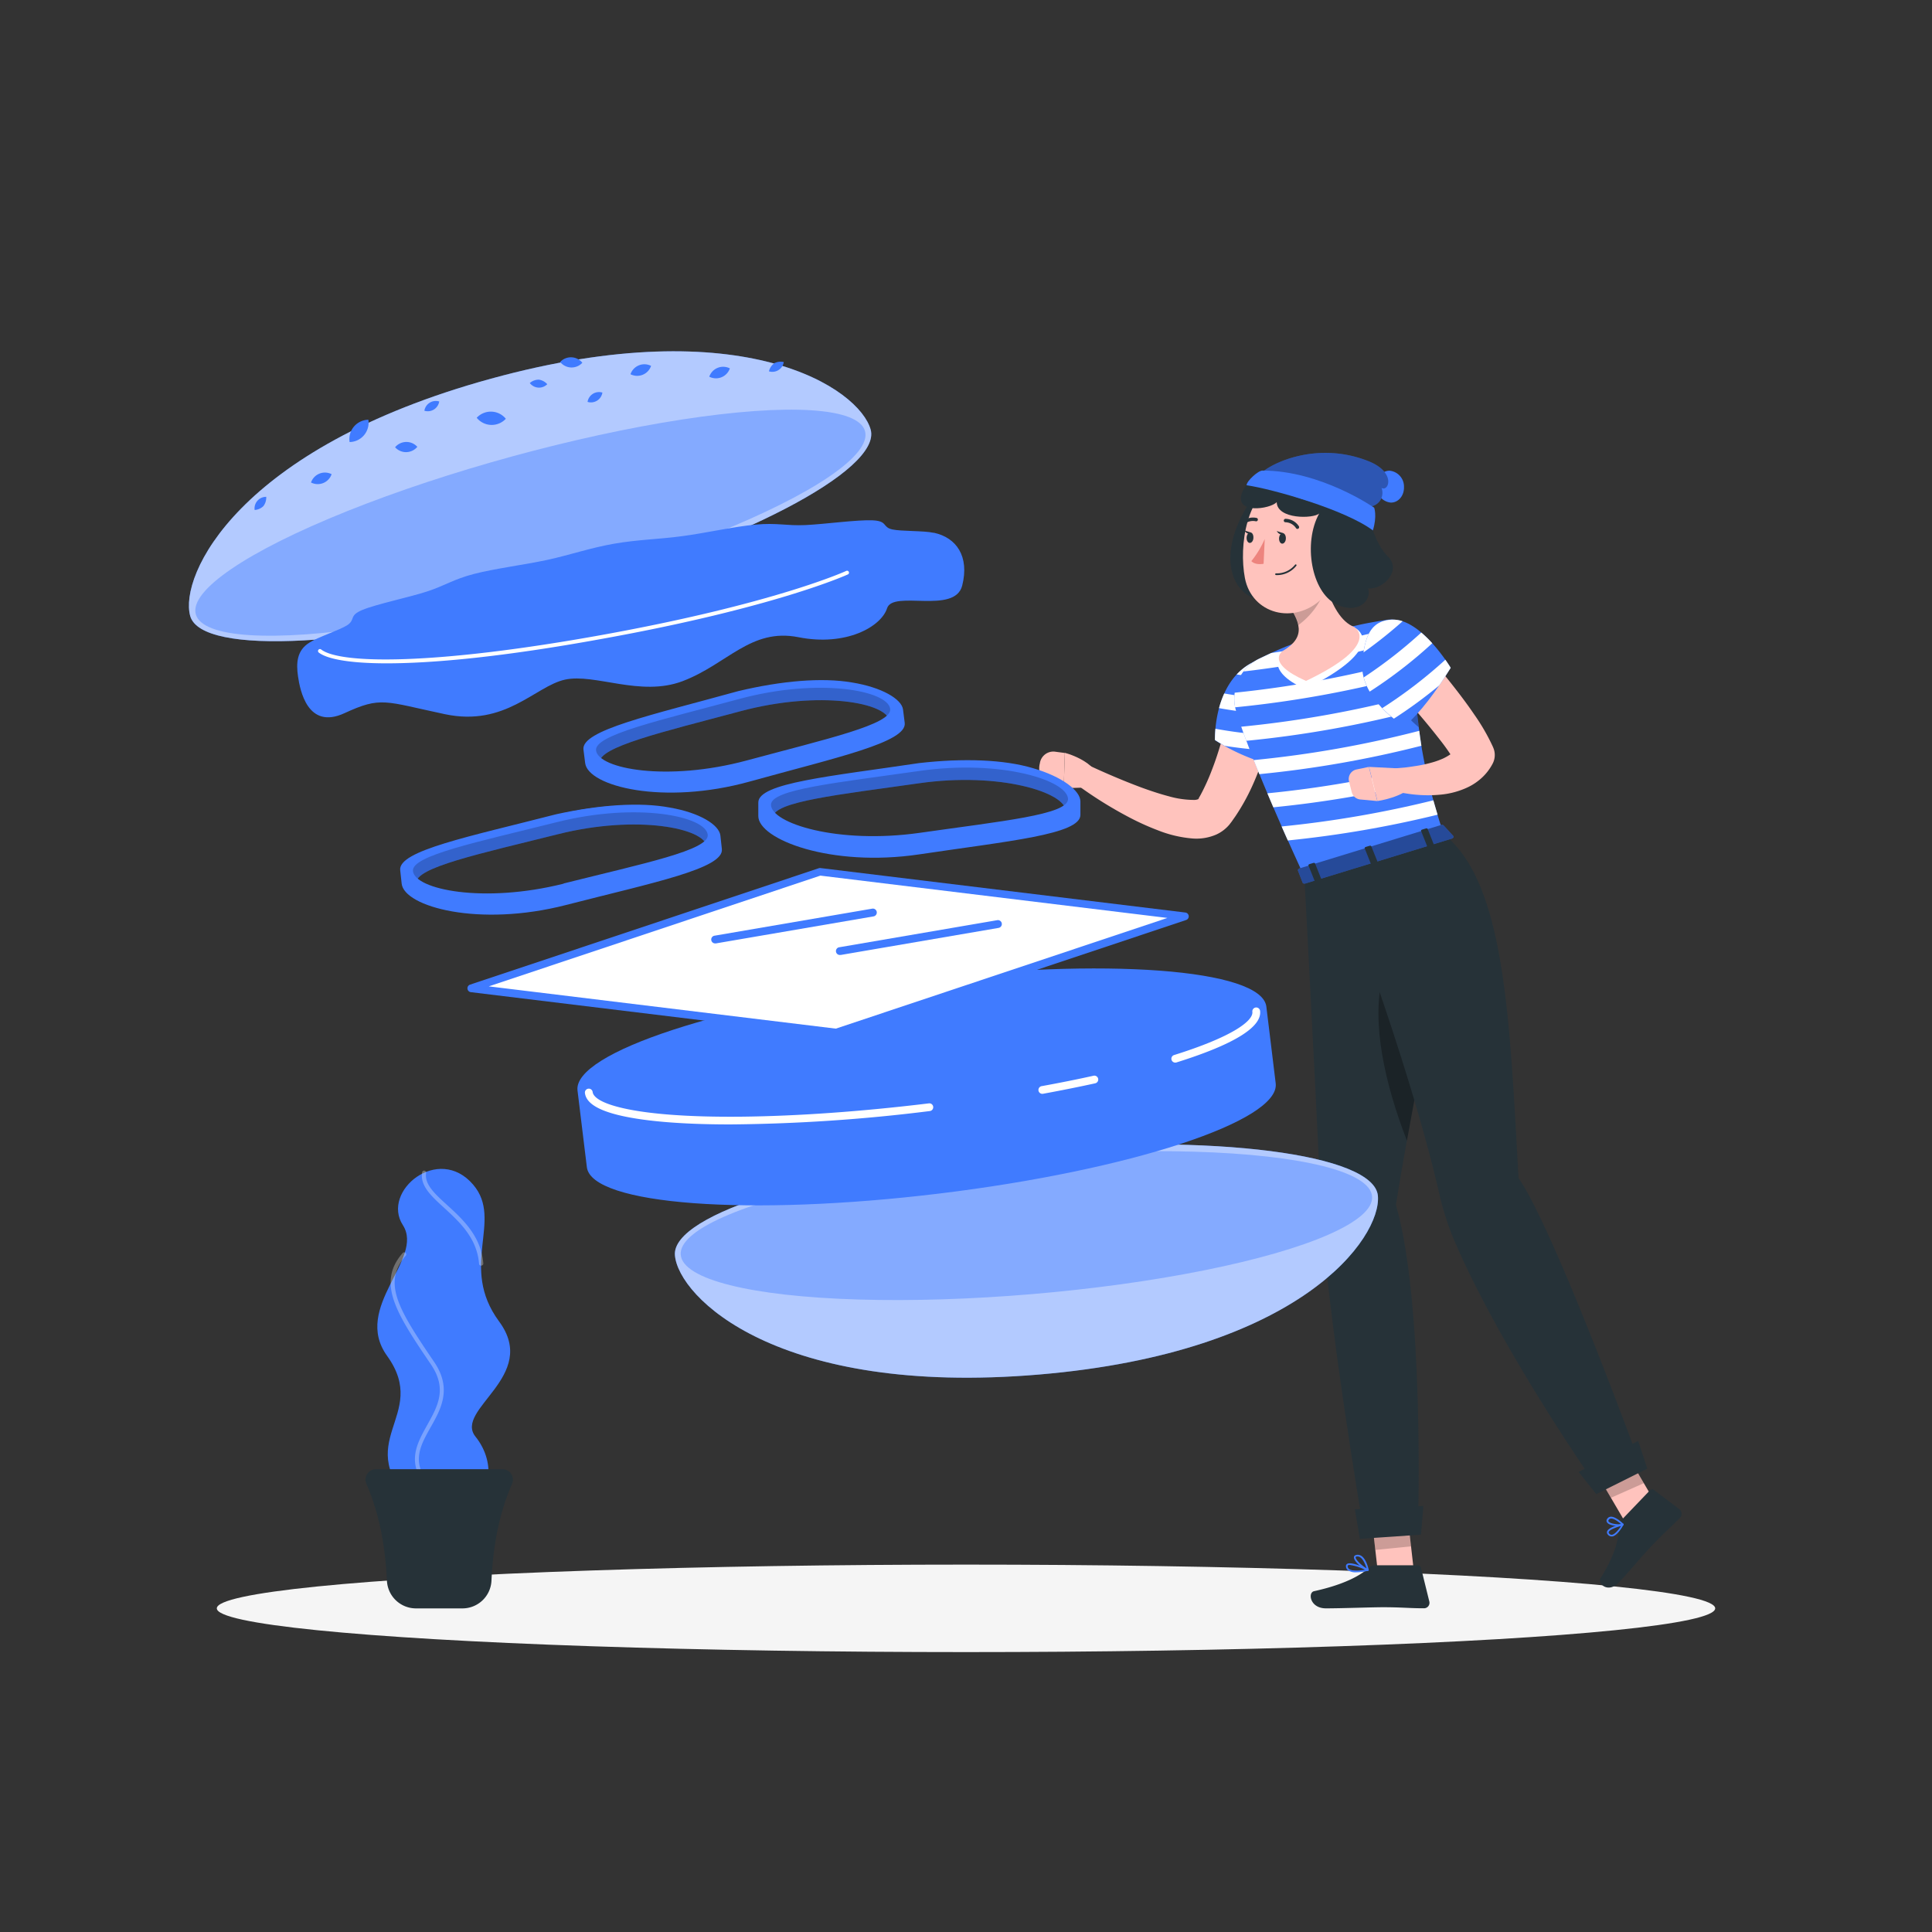 <svg xmlns="http://www.w3.org/2000/svg" viewBox="0 0 500 500"><rect x="0" y="0" width="500" height="500" fill="#333333" stroke="none"/><g id="freepik--Shadow--inject-3"><ellipse id="freepik--path--inject-3" cx="250" cy="416.24" rx="193.89" ry="11.32" style="fill:#f5f5f5"></ellipse></g><g id="freepik--Plant--inject-3"><path d="M129.17,342c-10.52-14.28,1.17-26.15-6.69-35.38-9-10.61-23.89,1.66-18.22,10.44s-13.19,21.19-4.08,33.84c11.39,15.81-10.35,22,7.59,39.32,0,0,7.38,1.15,13.14-.4s7.85-10.92,2.16-18S139.69,356.23,129.17,342Z" style="fill:#407BFF"></path><path d="M111.22,385.54a.54.54,0,0,1-.39-.17c-5.9-6.58-3-11.65-.28-16.55s5.29-9.37.94-15.76c-9.32-13.68-13.87-21.17-7.28-28.79a.52.52,0,0,1,.79.69c-6.09,7.05-1.91,13.9,7.36,27.51,4.72,6.93,1.74,12.21-.89,16.87-2.82,5-5.25,9.31.14,15.33a.51.51,0,0,1,0,.74A.53.53,0,0,1,111.22,385.54Z" style="fill:#fff;opacity:0.3"></path><path d="M124.5,327.55a.52.52,0,0,1-.52-.49c-.54-6.69-5.06-10.81-9-14.44-3.38-3.08-6.29-5.73-5.74-9.22a.52.52,0,0,1,.6-.44.53.53,0,0,1,.44.6c-.47,2.93,2.26,5.41,5.41,8.28,3.93,3.58,8.82,8,9.39,15.14a.53.53,0,0,1-.49.56Z" style="fill:#fff;opacity:0.3"></path><path d="M130,380.23H97.3A2.7,2.7,0,0,0,94.81,384c3.59,8.23,4.92,16.8,5.33,25.12a7.52,7.52,0,0,0,7.52,7.13h12a7.52,7.52,0,0,0,7.53-7.13c.4-8.32,1.73-16.89,5.33-25.12A2.7,2.7,0,0,0,130,380.23Z" style="fill:#263238"></path></g><g id="freepik--Character--inject-3"><path d="M329.13,187.42c-.15.83-.28,1.47-.43,2.18l-.51,2.06c-.35,1.36-.71,2.72-1.15,4.06a69.52,69.52,0,0,1-3.06,7.92,53.89,53.89,0,0,1-4.27,7.63l-.64.91-.32.46-.26.34-.33.43a9.71,9.71,0,0,1-3.32,2.54,12.93,12.93,0,0,1-6.21,1.05,31.24,31.24,0,0,1-9-2.13A67.27,67.27,0,0,1,292,211.4a106.48,106.48,0,0,1-13.8-8.7,2.87,2.87,0,0,1,2.92-4.9l.08,0c4.63,2.17,9.45,4.24,14.18,6,2.38.87,4.76,1.66,7.08,2.27a24,24,0,0,0,6.42.95,3,3,0,0,0,1.51-.32s-.14,0-.24.11l0,0v0l0-.09.21-.37.42-.75a54.87,54.87,0,0,0,2.9-6.45c.88-2.25,1.63-4.58,2.33-6.94.33-1.18.69-2.36,1-3.55l.85-3.46.06-.27a5.77,5.77,0,0,1,11.28,2.39Z" style="fill:#ffc3bd"></path><path d="M281.22,203.81l-5.93.18.29-9.16s5.82,1.46,8.19,5.13Z" style="fill:#ffc3bd"></path><path d="M269.05,197.84l.07-.32a3.53,3.53,0,0,1,3.82-3l2.64.35-.29,9.16-3-.57C270.08,203,268.53,200.36,269.05,197.84Z" style="fill:#ffc3bd"></path><path d="M325.08,171c-8.47,3.61-10.66,13.72-10.66,20.55a52.45,52.45,0,0,0,14.31,6.34s7.57-9.25,8.11-14.92C337.82,172.58,330.4,168.67,325.08,171Z" style="fill:#407BFF"></path><path d="M335.93,175.82a9.13,9.13,0,0,0-3.21-4c-2.67-.13-5.34-.35-8-.65a14.8,14.8,0,0,0-4.67,3.38A119.61,119.61,0,0,0,335.93,175.82Z" style="fill:#fff"></path><path d="M336.35,185.13a10.17,10.17,0,0,0,.49-2.21,17.16,17.16,0,0,0,.08-1.72,119,119,0,0,1-20.09-1.73,23.77,23.77,0,0,0-1.35,3.79A118,118,0,0,0,336.35,185.13Z" style="fill:#fff"></path><path d="M333.82,190.5a117.82,117.82,0,0,1-19.27-1.9c-.09,1-.13,2-.13,2.9.85.56,1.68,1.05,2.52,1.52a116.63,116.63,0,0,0,14.38,1.35C332.12,193.23,333,191.9,333.82,190.5Z" style="fill:#fff"></path><polygon points="366.25 409.65 357 410.52 354.57 389.18 363.82 388.3 366.25 409.65" style="fill:#ffc3bd"></polygon><polygon points="430.7 392.85 422.18 396.63 411.29 378.04 419.81 374.26 430.7 392.85" style="fill:#ffc3bd"></polygon><path d="M419.77,393.25l7.25-7.57a.7.7,0,0,1,1-.09l6.61,5a1.53,1.53,0,0,1,.12,2.25c-2.57,2.6-3.94,3.72-7.13,7.05-2,2-6,6.87-8.72,9.7s-5.55.26-4.67-1.16c4-6.39,4.64-10.37,4.9-13.61A2.56,2.56,0,0,1,419.77,393.25Z" style="fill:#263238"></path><path d="M355.91,405.09h11a.89.89,0,0,1,.85.67l2.15,8.72a1.41,1.41,0,0,1-1.39,1.74c-3.89,0-5.73-.27-10.57-.27-3,0-10.69.29-14.8.29s-4.75-4.07-3.08-4.44c7.52-1.65,11.88-3.93,14.25-6.1A2.28,2.28,0,0,1,355.91,405.09Z" style="fill:#263238"></path><polygon points="354.57 389.19 355.93 401.12 365.18 400.19 363.82 388.31 354.57 389.19" style="opacity:0.2"></polygon><polygon points="419.82 374.26 411.29 378.04 416.91 387.62 425.43 383.84 419.82 374.26" style="opacity:0.2"></polygon><path d="M373.65,215.9l-36.08,11c-10.34-22.45-15.29-35.32-17.61-42.68a11.46,11.46,0,0,1,5.93-13.76c1.33-.65,2.74-1.32,4.17-1.95.91-.41,1.83-.8,2.74-1.18a120.68,120.68,0,0,1,16.38-5c.82-.22,1.64-.4,2.45-.59,2.66-.59,5.24-1,7.42-1.35a5.52,5.52,0,0,1,6.29,5.19c.22,4.38.47,8.29.75,11.83.53,6.59,1.15,11.87,1.9,16.44A142.51,142.51,0,0,0,373.65,215.9Z" style="fill:#407BFF"></path><path d="M365.29,165.12a5.56,5.56,0,0,0-1.94-3.49A275.42,275.42,0,0,1,329,169c-1.07.49-2.13,1-3.13,1.47a11.43,11.43,0,0,0-4.07,3.31A275.13,275.13,0,0,0,365.29,165.12Z" style="fill:#fff"></path><path d="M365.62,170.55a276.22,276.22,0,0,1-46.08,8.72,11.46,11.46,0,0,0,.11,3.78,277.77,277.77,0,0,0,46.23-8.54C365.79,173.24,365.7,171.92,365.62,170.55Z" style="fill:#fff"></path><path d="M366.67,183.81c-.13-1.26-.25-2.55-.37-3.92a278.16,278.16,0,0,1-45.07,8.18c.39,1.12.83,2.34,1.32,3.65A278.08,278.08,0,0,0,366.67,183.81Z" style="fill:#fff"></path><path d="M367.85,193c-.19-1.23-.38-2.51-.55-3.86a278,278,0,0,1-42.84,7.57c.45,1.16.94,2.36,1.46,3.64A279,279,0,0,0,367.85,193Z" style="fill:#fff"></path><path d="M369.62,202c-.29-1.23-.56-2.48-.83-3.78A280.34,280.34,0,0,1,328,205.31c.49,1.16,1,2.37,1.54,3.62A279.41,279.41,0,0,0,369.62,202Z" style="fill:#fff"></path><path d="M372.05,210.84c-.38-1.25-.74-2.48-1.09-3.72a278.5,278.5,0,0,1-39.28,6.77c.52,1.17,1.05,2.38,1.61,3.62A280.35,280.35,0,0,0,372.05,210.84Z" style="fill:#fff"></path><path d="M351,162.69l-19.26,6s-5,4.73,6.08,9.65C359.5,167.54,351,162.69,351,162.69Z" style="fill:#fff"></path><path d="M366.09,177.44c0-.35-.06-.71-.08-1.07h0a4.53,4.53,0,0,0-3.28,7.38,34.33,34.33,0,0,0,4.43,4.45C366.77,185,366.41,181.47,366.09,177.44Z" style="opacity:0.3"></path><path d="M343.34,152.17c1.43,4.44,3.71,8.8,7.16,10.1,0,0,7.4,4.47-12.51,13.95-10.71-4.75-6-7.76-6-7.76,6.09-3.6,4.73-7.48.46-13.29l4.59-3.54C338.61,149.27,342.52,149.61,343.34,152.17Z" style="fill:#ffc3bd"></path><path d="M337.06,151.63c1.47-2.23,5-2,6.12.14a19.69,19.69,0,0,1-7.16,10c-.38-1.93-1.69-4.1-3.55-6.63Z" style="opacity:0.2"></path><path d="M324.49,128.42c-10,14-6.41,25.5,1.84,26.91C334.8,146.55,324.49,128.42,324.49,128.42Z" style="fill:#263238"></path><path d="M348.18,137.05c-1,9.25-1.2,13.18-6,17.83-7.26,7-18.22,4-20-5.28-1.58-8.36.3-22.08,9.39-25.56S349.17,127.8,348.18,137.05Z" style="fill:#ffc3bd"></path><path d="M321.41,135.75l-.06-.06a.46.46,0,0,1,.07-.63,4.24,4.24,0,0,1,3.86-1,.45.45,0,0,1-.27.85,3.41,3.41,0,0,0-3.05.81A.42.42,0,0,1,321.41,135.75Z" style="fill:#263238"></path><path d="M350.35,145.27a7.63,7.63,0,0,1-3.5,4.46c-2.25,1.26-3.92-.6-3.75-3,.15-2.2,1.51-5.51,4-5.78S351,143,350.35,145.27Z" style="fill:#ffc3bd"></path><path d="M341.41,132.89c-4.24,7.67-2,20.36,4.42,23.5,5.61,2.76,9.28-1.06,8.23-4.11,3.77.39,8.93-4.61,5.05-8.34-2.72-2.61-6-10.38-4.72-15.66s-2.45-6.22-5.06-5.11c.17-7.17-24.47-3.74-27.76,4-2.59,6.14,7.31,4.56,8.84,2.78C330.51,134.44,339.92,134.28,341.41,132.89Z" style="fill:#263238"></path><path d="M363.35,126c.08,2.28-1.45,4.1-3.42,4.07a4.12,4.12,0,0,1-3.7-4.18c-.07-2.28,1.46-4.1,3.42-4.07A4.12,4.12,0,0,1,363.35,126Z" style="fill:#407BFF"></path><path d="M326.25,122.61c2.26-2.5,14.38-8.64,27.9-3.26,7.25,2.88,5.25,8,3.39,6.92A3.56,3.56,0,0,1,354,131.1C354.57,133.41,329.41,129.67,326.25,122.61Z" style="fill:#407BFF"></path><path d="M326.25,122.61c2.26-2.5,14.38-8.64,27.9-3.26,7.25,2.88,5.25,8,3.39,6.92A3.56,3.56,0,0,1,354,131.1C354.57,133.41,329.41,129.67,326.25,122.61Z" style="opacity:0.3"></path><path d="M326.72,121.78c-1.14,0-4.14,2.77-4.1,3.8,6.82,1,25.54,6.34,32.68,11.69,1.14-3.69.34-5.87.34-5.87S341.86,121.78,326.72,121.78Z" style="fill:#407BFF"></path><path d="M337.57,227s2.54,47.2,4.24,83.48c1.36,28.84,11.07,85.41,11.07,85.41l14.12-2s1.65-56.71-5.74-82.07c6.42-41,17.89-80.24,5.27-93.85Z" style="fill:#263238"></path><polygon points="368.37 389.75 350.64 390.59 351.93 398.25 367.75 397.17 368.37 389.75" style="fill:#263238"></polygon><path d="M357.77,252.83l14.34-10.15c-.66,14.45-4.48,32.89-8,52.54C358.4,280.46,354.88,264.8,357.77,252.83Z" style="opacity:0.3"></path><path d="M345.48,224.65s18.82,48.68,26.92,83.93a73.55,73.55,0,0,0,4.05,12.64c12.11,28.23,36.26,62.68,36.26,62.68L424,377.75S402.34,318.49,393,304.86c-2.3-40.56-3.35-76.29-19.38-89Z" style="fill:#263238"></path><polygon points="413.11 386.68 426.32 380.09 423.96 372.9 408.56 380.94 413.11 386.68" style="fill:#263238"></polygon><path d="M373.6,213.61l2.52,2.75c.2.21,0,.56-.44.69l-37.84,11.59c-.32.1-.64,0-.71-.17l-1.23-3.16c-.08-.21.15-.49.5-.6l36.54-11.2A.66.66,0,0,1,373.6,213.61Z" style="fill:#407BFF"></path><path d="M373.6,213.61l2.52,2.75c.2.21,0,.56-.44.69l-37.84,11.59c-.32.1-.64,0-.71-.17l-1.23-3.16c-.08-.21.15-.49.5-.6l36.54-11.2A.66.66,0,0,1,373.6,213.61Z" style="opacity:0.4"></path><path d="M369.83,219.22l1-.3c.19-.06.31-.2.26-.32l-1.62-4.09c-.05-.12-.25-.17-.44-.11l-1,.3c-.2.06-.32.21-.27.33l1.63,4.08C369.43,219.23,369.63,219.28,369.83,219.22Z" style="fill:#263238"></path><path d="M340.69,228.15l1-.3c.19-.06.31-.2.27-.32l-1.63-4.09c-.05-.12-.25-.17-.44-.11l-1,.3c-.19.06-.31.21-.27.33l1.63,4.08C340.3,228.16,340.49,228.21,340.69,228.15Z" style="fill:#263238"></path><path d="M355.26,223.69l1-.3c.19-.06.31-.21.26-.33L354.88,219c-.05-.12-.25-.17-.44-.11l-1,.3c-.19.06-.32.21-.27.32l1.63,4.09C354.86,223.7,355.06,223.75,355.26,223.69Z" style="fill:#263238"></path><path d="M332.78,139.36c0,.75-.46,1.35-.94,1.34s-.85-.63-.82-1.38.46-1.36.94-1.35S332.81,138.6,332.78,139.36Z" style="fill:#263238"></path><path d="M324.38,139.17c0,.75-.45,1.35-.94,1.34s-.85-.63-.82-1.38.46-1.36.95-1.35S324.42,138.41,324.38,139.17Z" style="fill:#263238"></path><path d="M323.78,137.83l-1.76-.56S322.87,138.7,323.78,137.83Z" style="fill:#263238"></path><path d="M327.31,139.5a25.16,25.16,0,0,1-3.46,5.72c1.13,1.15,3.17.68,3.17.68Z" style="fill:#ed847e"></path><path d="M330.14,148.81a.21.21,0,0,1-.12-.21.22.22,0,0,1,.22-.22,6,6,0,0,0,4.91-2.22.21.21,0,0,1,.3-.06.22.22,0,0,1,.05.31,6.37,6.37,0,0,1-5.28,2.42Z" style="fill:#263238"></path><path d="M335.59,136.84a.33.33,0,0,1-.17-.14,3.37,3.37,0,0,0-2.73-1.54.44.44,0,0,1-.45-.42.47.47,0,0,1,.43-.47,4.21,4.21,0,0,1,3.47,1.91.47.47,0,0,1-.11.62A.42.42,0,0,1,335.59,136.84Z" style="fill:#263238"></path><path d="M417.28,397.63l-.15,0a1.23,1.23,0,0,1-1.07-.56.75.75,0,0,1-.13-.76c.41-1.13,3.64-1.89,4-2a.2.2,0,0,1,.22.08.25.25,0,0,1,0,.25C419.56,395.72,418.39,397.42,417.28,397.63Zm2.24-2.71c-1.29.34-3,1-3.19,1.56a.34.34,0,0,0,.07.33.8.8,0,0,0,.71.39C417.73,397.17,418.62,396.32,419.52,394.92Z" style="fill:#407BFF"></path><path d="M419.81,394.84c-1.1.21-3.35,0-3.9-.84a.79.79,0,0,1,.09-1,1.1,1.1,0,0,1,.85-.47c1.33-.1,3.21,1.78,3.29,1.86a.22.22,0,0,1,.05.21.2.2,0,0,1-.15.16Zm-3-1.83a.71.71,0,0,0-.45.29c-.17.22-.13.36-.07.44.36.55,2.14.85,3.25.7-.66-.59-1.85-1.5-2.64-1.44Z" style="fill:#407BFF"></path><path d="M351,406.91a3.64,3.64,0,0,1-2.14-.51,1.35,1.35,0,0,1-.53-1.06.65.65,0,0,1,.3-.6c1-.67,4.72,1,5.45,1.38a.22.22,0,0,1,.12.22.25.25,0,0,1-.18.19A14.62,14.62,0,0,1,351,406.91Zm-1.7-1.9a.78.78,0,0,0-.44.1.21.21,0,0,0-.09.2.93.93,0,0,0,.37.74c.63.49,2.15.55,4.13.19A13.39,13.39,0,0,0,349.28,405Z" style="fill:#407BFF"></path><path d="M354,406.53h-.08c-1.23-.51-3.68-2.52-3.51-3.56,0-.23.2-.51.77-.58,2.2-.26,3,3.72,3.05,3.89a.24.24,0,0,1-.08.21A.2.2,0,0,1,354,406.53Zm-2.63-3.72h-.15c-.23,0-.36.09-.37.2-.1.6,1.59,2.19,2.83,2.89C353.37,405,352.64,402.81,351.32,402.81Z" style="fill:#407BFF"></path><path d="M332.17,138l-1.76-.57S331.26,138.89,332.17,138Z" style="fill:#263238"></path><path d="M364.88,164.65c2.07,2.12,3.95,4.27,5.88,6.45s3.75,4.41,5.55,6.71,3.57,4.66,5.25,7.14a52.93,52.93,0,0,1,4.75,8.21l.12.28a4.8,4.8,0,0,1-.11,4.14,13.32,13.32,0,0,1-2.86,3.74,14.53,14.53,0,0,1-3.55,2.4,21,21,0,0,1-7.06,1.93,33.55,33.55,0,0,1-6.57,0c-1.06-.09-2.11-.26-3.15-.43a30.65,30.65,0,0,1-3.16-.7,2.88,2.88,0,0,1,.51-5.64l.25,0,2.69-.23c.91-.09,1.82-.23,2.71-.37a33.86,33.86,0,0,0,5.09-1.13,20.35,20.35,0,0,0,2.21-.83,13.28,13.28,0,0,0,1.78-1,4.12,4.12,0,0,0,1.67-2.1v4.42a53,53,0,0,0-4.26-6.22c-1.65-2.12-3.38-4.24-5.17-6.34s-3.6-4.2-5.45-6.28-3.73-4.18-5.53-6.21l0,0a5.77,5.77,0,0,1,8.44-7.86Z" style="fill:#ffc3bd"></path><path d="M363.09,198.92l-8.78-.45,2.17,8.84s6.71-.9,9.48-4.32Z" style="fill:#ffc3bd"></path><path d="M349.13,202.24l.7,2.78A2.53,2.53,0,0,0,352,206.9l4.44.41-2.17-8.84-3.26.68A2.52,2.52,0,0,0,349.13,202.24Z" style="fill:#ffc3bd"></path><path d="M360.13,160.36c7.62-.42,15.31,12.47,15.31,12.47C371.6,179,367.66,184.31,363.5,188c0,0-12.21-7.21-10.9-17.33C353.26,165.54,354.22,160.69,360.13,160.36Z" style="fill:#407BFF"></path><path d="M363,160.78a7.8,7.8,0,0,0-2.85-.42c-5.22.29-6.58,4.1-7.28,8.49A118.66,118.66,0,0,0,363,160.78Z" style="fill:#fff"></path><path d="M370.67,166.47a29.81,29.81,0,0,0-2.84-2.77,119.13,119.13,0,0,1-14.9,11.61,14.77,14.77,0,0,0,1.54,3.68A119.06,119.06,0,0,0,370.67,166.47Z" style="fill:#fff"></path><path d="M375.44,172.83s-.5-.85-1.38-2.1a120.18,120.18,0,0,1-16.33,12.53,30.7,30.7,0,0,0,3,2.73,121.14,121.14,0,0,0,11.74-8.6C373.46,175.93,374.46,174.41,375.44,172.83Z" style="fill:#fff"></path></g><g id="freepik--bread-2--inject-3"><path d="M356.6,309.49c.92,10.81-19.93,40.51-87.71,46.24s-93.31-20.05-94.22-30.86,39.07-23,89.31-27.26S355.69,298.68,356.6,309.49Z" style="fill:#407BFF"></path><path d="M356.6,309.49c.92,10.81-19.93,40.51-87.71,46.24s-93.31-20.05-94.22-30.86,39.07-23,89.31-27.26S355.69,298.68,356.6,309.49Z" style="fill:#fff;opacity:0.6"></path><ellipse cx="265.64" cy="317.18" rx="89.78" ry="17.79" transform="translate(-25.77 23.5) rotate(-4.83)" style="fill:#407BFF;opacity:0.4"></ellipse></g><g id="freepik--Hamburger--inject-3"><path d="M236.46,253.7c-49.23,6-88.17,18.76-87,28.52l2.42,19.85c1.19,9.75,42,12.8,91.27,6.81s88.17-18.76,87-28.51l-2.42-19.86h0C326.54,250.76,285.68,247.71,236.46,253.7Z" style="fill:#407BFF"></path><path d="M189,291c-12.85,0-23.29-.88-29.85-2.65-4.94-1.34-7.48-3.13-7.77-5.48a1,1,0,1,1,2-.24c.1.8,1.05,2.36,6.31,3.78,13.88,3.76,45.56,3.42,80.71-.86a1,1,0,0,1,1.11.87,1,1,0,0,1-.87,1.12A441.08,441.08,0,0,1,189,291Z" style="fill:#fff"></path><path d="M269.84,283.08a1,1,0,0,1-.18-2c4.61-.84,9.1-1.74,13.35-2.68a1,1,0,0,1,1.19.77,1,1,0,0,1-.76,1.19c-4.28.94-8.79,1.84-13.41,2.69Z" style="fill:#fff"></path><path d="M304.14,275a1,1,0,0,1-.3-1.95c15.36-4.81,20.54-8.93,20.27-11.19a1,1,0,1,1,2-.24c.51,4.19-6.77,8.68-21.65,13.34A1,1,0,0,1,304.14,275Z" style="fill:#fff"></path></g><g id="freepik--Cheese--inject-3"><polygon points="216.41 267.27 121.97 255.76 212.21 225.63 306.64 237.14 216.41 267.27" style="fill:#fff"></polygon><path d="M216.41,268.27h-.12l-94.44-11.5a1,1,0,0,1-.87-.9,1,1,0,0,1,.68-1.05l90.23-30.12a.94.94,0,0,1,.44-.05l94.44,11.51a1,1,0,0,1,.87.89,1,1,0,0,1-.68,1.05l-90.24,30.13A1.06,1.06,0,0,1,216.41,268.27Zm-89.91-13,89.81,10.94,85.81-28.65-89.81-10.95Z" style="fill:#407BFF"></path><path d="M185.08,244.15a1,1,0,0,1-1-.84,1,1,0,0,1,.82-1.15l40.83-7a1,1,0,1,1,.34,2l-40.83,7Z" style="fill:#407BFF"></path><path d="M217.43,247.14a1,1,0,0,1-.17-2l40.83-7a1,1,0,1,1,.34,2l-40.83,7Z" style="fill:#407BFF"></path></g><g id="freepik--Onion--inject-3"><path d="M182.93,219.1c-.51-4.75-18-8.34-38.44-3.23s-37.17,8.66-36.73,12.69q-1.77-1.51-3.54-3.11c-.55-5.06,17.54-8.83,39.74-14.52s41.25-.5,41.89,5.48C184.88,217.29,183.9,218.18,182.93,219.1Z" style="fill:#407BFF"></path><path d="M182.93,219.1c-.51-4.75-18-8.34-38.44-3.23s-37.17,8.66-36.73,12.69q-1.77-1.51-3.54-3.11c-.55-5.06,17.54-8.83,39.74-14.52s41.25-.5,41.89,5.48C184.88,217.29,183.9,218.18,182.93,219.1Z" style="opacity:0.2"></path><path d="M173.38,209c-7.74-1.46-18.14-.75-29.45,1.73-22.53,5.8-40.9,9.42-40.36,14.46.13,1.17.25,2.33.38,3.49.64,6,20,11.33,42.51,5.54s40.9-9.43,40.36-14.47c-.12-1.16-.25-2.33-.38-3.49C186.15,213.48,181.12,210.34,173.38,209Zm-27.51,19.69c-20.79,5.21-38.5,1.51-39-3.26-.44-4,16.5-7.46,37.29-12.67s38.5-1.51,39,3.27C183.59,220,166.66,223.43,145.87,228.64Z" style="fill:#407BFF"></path><path d="M275.81,209.89c0-4.78-17-10.16-37.9-7.19s-37.86,4.76-37.84,8.82q-1.6-1.7-3.21-3.45c0-5.09,18.36-7,41-10.33S279,201.5,279,207.52C277.93,208.29,276.87,209.08,275.81,209.89Z" style="fill:#407BFF"></path><path d="M275.81,209.89c0-4.78-17-10.16-37.9-7.19s-37.86,4.76-37.84,8.82q-1.6-1.7-3.21-3.45c0-5.09,18.36-7,41-10.33S279,201.5,279,207.52C277.93,208.29,276.87,209.08,275.81,209.89Z" style="opacity:0.2"></path><path d="M267.36,198.81c-7.55-2.26-18-2.63-29.47-1.33-23,3.44-41.66,5.13-41.64,10.21,0,1.17,0,2.34,0,3.51,0,6,18.71,13.34,41.72,9.9s41.65-5.14,41.64-10.21c0-1.17,0-2.34,0-3.51C279.59,204.63,274.91,201,267.36,198.81ZM238,215.54c-21.22,3-38.45-2.48-38.47-7.28,0-4,17.19-5.7,38.41-8.74s38.44,2.48,38.46,7.29C276.38,210.85,259.17,212.51,238,215.54Z" style="fill:#407BFF"></path><path d="M230.21,186.6c-.6-4.75-18.1-8-38.49-2.56s-37,9.32-36.5,13.34q-1.8-1.49-3.6-3c-.64-5.05,17.38-9.14,39.48-15.22s41.24-1.23,42,4.73C232.12,184.74,231.17,185.66,230.21,186.6Z" style="fill:#407BFF"></path><path d="M230.21,186.6c-.6-4.75-18.1-8-38.49-2.56s-37,9.32-36.5,13.34q-1.8-1.49-3.6-3c-.64-5.05,17.38-9.14,39.48-15.22s41.24-1.23,42,4.73C232.12,184.74,231.17,185.66,230.21,186.6Z" style="opacity:0.2"></path><path d="M220.48,176.62c-7.77-1.33-18.15-.44-29.42,2.24C168.64,185.06,150.34,189,151,194c.14,1.16.29,2.32.44,3.49.75,6,20.18,11,42.6,4.77s40.73-10.15,40.1-15.18c-.15-1.16-.29-2.32-.44-3.48C233.33,180.92,228.24,177.87,220.48,176.62Zm-27.16,20.17c-20.69,5.58-38.46,2.19-39.06-2.57-.51-4,16.37-7.75,37.06-13.33s38.46-2.19,39.06,2.57C230.89,187.47,214,191.21,193.32,196.79Z" style="fill:#407BFF"></path></g><g id="freepik--bread-1--inject-3"><path d="M225.33,111.19C222.47,100.72,192.68,80,127.07,98s-80.72,51-77.85,61.41,44.6,8.16,93.24-5.14S228.2,121.65,225.33,111.19Z" style="fill:#407BFF"></path><path d="M225.33,111.19C222.47,100.72,192.68,80,127.07,98s-80.72,51-77.85,61.41,44.6,8.16,93.24-5.14S228.2,121.65,225.33,111.19Z" style="fill:#fff;opacity:0.6"></path><ellipse cx="137.27" cy="135.27" rx="89.78" ry="17.79" transform="translate(-30.83 41.02) rotate(-15.3)" style="fill:#407BFF;opacity:0.4"></ellipse><path d="M95.33,108.63a5,5,0,0,1-4.85,5.77,5,5,0,0,1,4.85-5.77Z" style="fill:#407BFF"></path><path d="M130.91,108.38a5,5,0,0,1-7.54-.26,5,5,0,0,1,7.54.26Z" style="fill:#407BFF"></path><path d="M150.71,93.88a3.78,3.78,0,0,1-5.74-.2,3.8,3.8,0,0,1,5.74.2Z" style="fill:#407BFF"></path><path d="M188.89,95.34a3.8,3.8,0,0,1-5.33,2.15,3.8,3.8,0,0,1,5.33-2.15Z" style="fill:#407BFF"></path><path d="M168.5,94.69a3.8,3.8,0,0,1-5.33,2.16,3.8,3.8,0,0,1,5.33-2.16Z" style="fill:#407BFF"></path><path d="M85.82,122.72a3.8,3.8,0,0,1-5.33,2.15,3.8,3.8,0,0,1,5.33-2.15Z" style="fill:#407BFF"></path><path d="M108,115.64a3.8,3.8,0,0,1-5.75.11,3.8,3.8,0,0,1,5.75-.11Z" style="fill:#407BFF"></path><path d="M113.67,103.9a3,3,0,0,1-3.84,2.4,3,3,0,0,1,3.84-2.4Z" style="fill:#407BFF"></path><path d="M68.9,128.59a3.66,3.66,0,0,1-.73,2.39,3.58,3.58,0,0,1-2.27,1,3,3,0,0,1,3-3.4Z" style="fill:#407BFF"></path><path d="M155.9,101.6a3,3,0,0,1-3.84,2.41,3,3,0,0,1,3.84-2.41Z" style="fill:#407BFF"></path><path d="M202.84,93.7A3,3,0,0,1,199,96.1,3.69,3.69,0,0,1,200.38,94,3.62,3.62,0,0,1,202.84,93.7Z" style="fill:#407BFF"></path><path d="M141.63,99.43a3,3,0,0,1-4.52-.3,3.59,3.59,0,0,1,2.33-.88A3.64,3.64,0,0,1,141.63,99.43Z" style="fill:#407BFF"></path></g><g id="freepik--Lettuce--inject-3"><path d="M241.7,137.88l-.06,0h-.09c-2.37-.55-8.35-.36-10.61-.86-2.66-.58-1.13-2.18-5.1-2.36s-12.44,1-17.39,1.23-7.33-.64-12.94-.12-13,2.21-19.06,3c-5.83.79-11.4.87-17.57,1.95s-11.44,2.92-17.19,4.17c-6,1.29-13.63,2.25-19,3.64s-7.47,3-12.12,4.53-13.11,3.27-16.76,4.78-1.69,2.51-4,4c-2,1.25-7.68,3.11-9.7,4.45h0l-.08.05h0c-3.2,2-3.41,5.24-2.9,8.73s2.46,13.9,12,9.51,10.31-3.08,26,.25,23.38-7.25,31.09-8.94,19.54,4.53,30.42.4c11.63-4.41,17.65-13.82,30-11.38s21.41-2.72,22.94-7.5,17.53,1.69,19.44-5.87S247.51,139.12,241.7,137.88Z" style="fill:#407BFF"></path><path d="M100.08,171.67c-9.84,0-15.48-1.16-17.59-2.8a.5.5,0,0,1-.08-.7.5.5,0,0,1,.7-.09c4.87,3.79,29.22,4.1,72.65-3.75,44.69-8.08,63.07-16.49,63.25-16.58a.5.5,0,0,1,.42.91c-.18.08-18.68,8.55-63.49,16.65C130.28,170,112.06,171.67,100.08,171.67Z" style="fill:#fff"></path></g></svg>